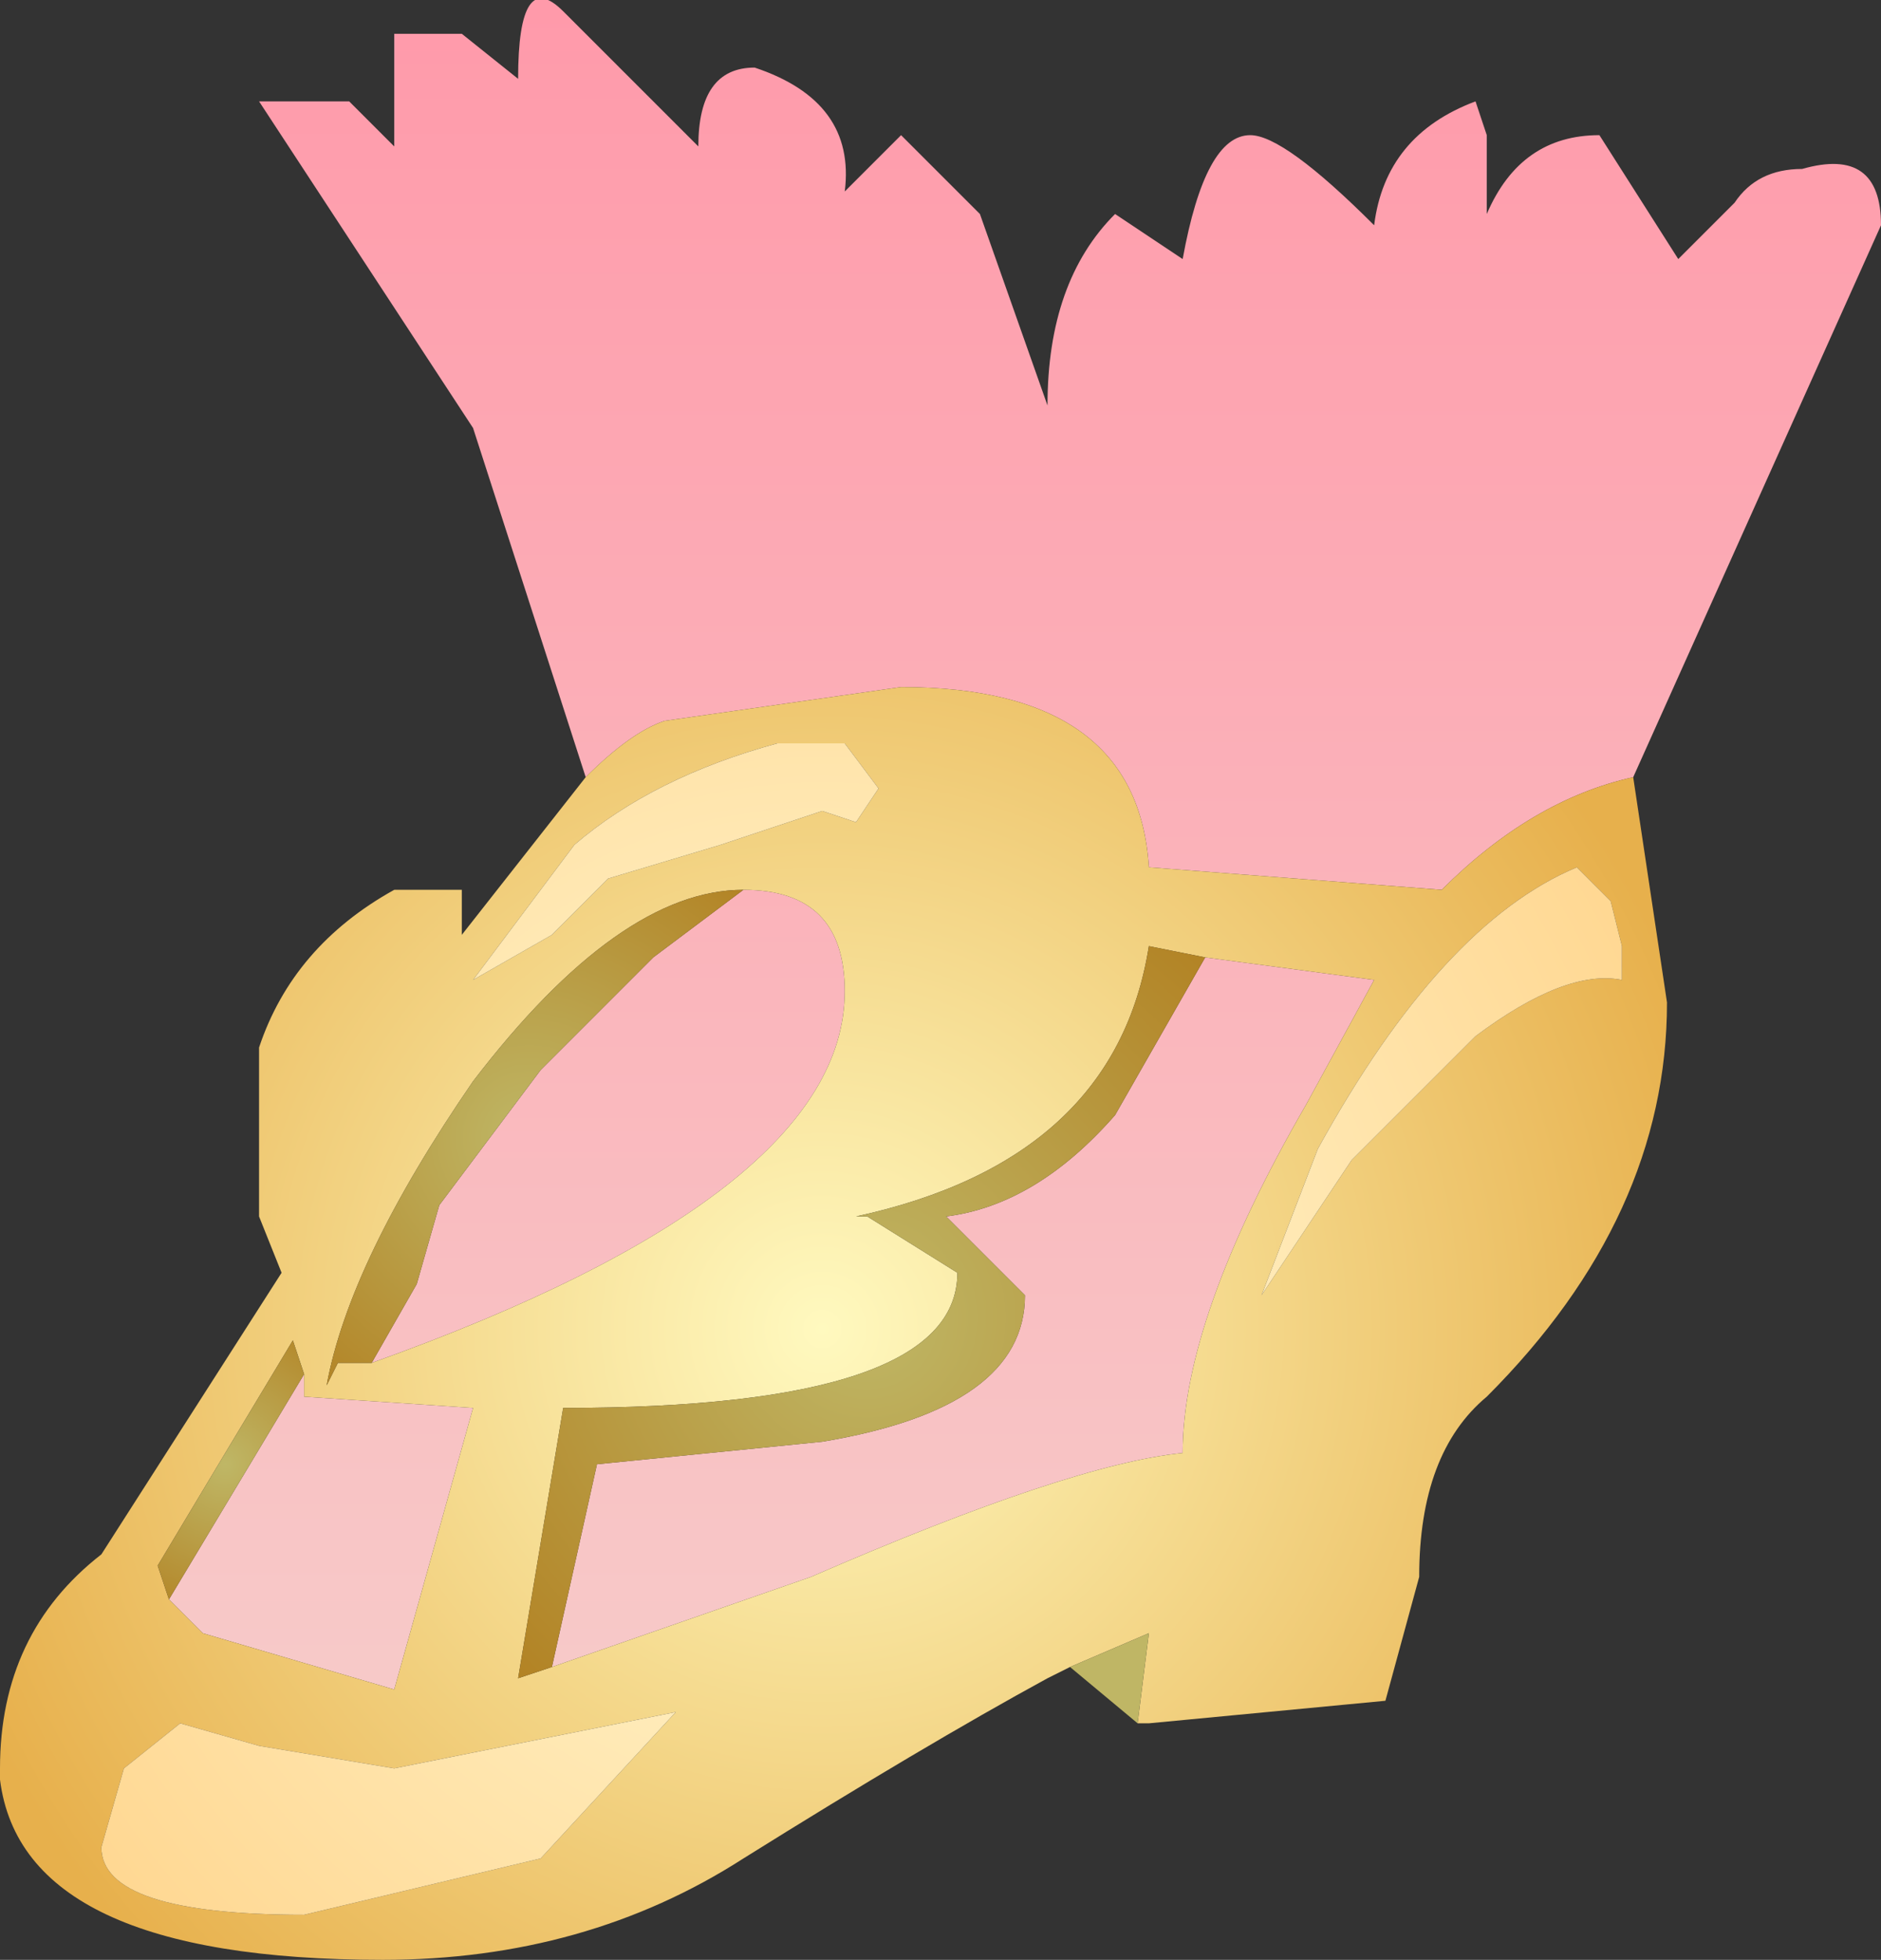 <svg xmlns="http://www.w3.org/2000/svg" xmlns:ffdec="https://www.free-decompiler.com/flash" xmlns:xlink="http://www.w3.org/1999/xlink" ffdec:objectType="frame" width="8.35" height="8.7"><rect width="100%" height="100%" fill="#333333" stroke="none"/><use ffdec:characterId="1" xlink:href="#a" width="8.35" height="8.7"/><defs><radialGradient id="c" cx="0" cy="0" r="819.2" gradientTransform="translate(4.8 5.6)scale(.005)" gradientUnits="userSpaceOnUse" spreadMethod="pad"><stop offset="0" stop-color="#fff9bf"/><stop offset="1" stop-color="#e7b04c"/></radialGradient><radialGradient id="d" cx="0" cy="0" r="819.2" gradientTransform="translate(5 5.55)scale(.003)" gradientUnits="userSpaceOnUse" spreadMethod="pad"><stop offset="0" stop-color="#bfb766"/><stop offset="1" stop-color="#b17d1d"/></radialGradient><radialGradient id="e" cx="0" cy="0" r="819.2" gradientTransform="translate(4.8 5.6)scale(.005)" gradientUnits="userSpaceOnUse" spreadMethod="pad"><stop offset="0" stop-color="#fffbd9"/><stop offset=".992" stop-color="#ffd791"/></radialGradient><radialGradient id="f" cx="0" cy="0" r="819.2" gradientTransform="translate(2.15 6.2)scale(.001)" gradientUnits="userSpaceOnUse" spreadMethod="pad"><stop offset="0" stop-color="#bfb766"/><stop offset="1" stop-color="#b17d1d"/></radialGradient><radialGradient id="g" cx="0" cy="0" r="819.2" gradientTransform="translate(3.5 4.75)scale(.002)" gradientUnits="userSpaceOnUse" spreadMethod="pad"><stop offset="0" stop-color="#bfb766"/><stop offset="1" stop-color="#b17d1d"/></radialGradient><radialGradient id="h" cx="0" cy="0" r="819.2" gradientTransform="matrix(.39 0 0 .39 3.2 2.3)" gradientUnits="userSpaceOnUse" spreadMethod="pad"><stop offset="0" stop-color="#bfb766"/><stop offset="1" stop-color="#b17d1d"/></radialGradient><linearGradient id="b" x1="-819.2" x2="819.2" gradientTransform="matrix(.001 -.006 .002 0 4.4 4.35)" gradientUnits="userSpaceOnUse" spreadMethod="pad"><stop offset="0" stop-color="#f5d7d1"/><stop offset="1" stop-color="#ff98a9"/></linearGradient><g id="a" fill-rule="evenodd"><path fill="url(#b)" d="m3.75 3.15-.5-1.55L2.3.15h.4l.2.2v-.5h.3l.25.2q0-.5.2-.3l.6.6q0-.35.25-.35.45.15.4.55L5.15.3l.35.35.3.85q0-.55.3-.85l.3.2Q6.5.3 6.7.3q.15 0 .55.4.05-.4.45-.55l.05.15v.35Q7.9.3 8.25.3l.35.55.25-.25q.1-.15.3-.15.35-.1.35.25L8.4 3.15q-.45.1-.85.5l-1.3-.1q-.05-.8-1.1-.8L4.1 2.9q-.15.05-.35.25m2.75.8.75.1-.3.55q-.55.95-.55 1.55-.5.05-1.65.55l-1.15.4.2-.9 1-.1q.9-.15.9-.65l-.35-.35q.4-.05.75-.45zm-4 1.85v.1l.75.05L2.9 7.2l-.85-.25-.15-.15zm1.95-2.15q.45 0 .45.45 0 .9-2.1 1.65L3 5.4l.1-.35.45-.6.5-.5z" transform="translate(-1.15 .3)"/><path fill="url(#c)" d="M3.75 3.15q.2-.2.35-.25l1.05-.15q1.05 0 1.1.8l1.3.1q.4-.4.85-.5l.15 1q0 .95-.8 1.75-.3.25-.3.8l-.15.55-1.05.1H6.2l.05-.4-.35.15-.1.05q-.55.3-1.35.8-.7.45-1.6.45-1.6 0-1.7-.8v-.05q0-.6.45-.95l.8-1.25-.1-.25v-.75q.15-.45.6-.7h.3v.2zM3.6 7.1l1.15-.4q1.15-.5 1.65-.55 0-.6.55-1.55l.3-.55-.75-.1-.25-.05q-.15.95-1.3 1.2H5l.4.25q0 .6-1.75.6l-.2 1.2zm3.15-1.65.4-.6.55-.55q.4-.3.65-.25V3.9l-.05-.2-.15-.15Q7.55 3.8 7 4.8zM4.6 3q-.55.15-.9.45l-.45.6.35-.2.25-.25.5-.15.45-.15.15.05.1-.15L4.9 3zM1.9 6.8l.15.15.85.25.35-1.25-.75-.05v-.1l-.05-.15-.6 1zm.9-1.05Q4.9 5 4.9 4.1q0-.45-.45-.45-.55 0-1.2.85-.55.8-.65 1.35l.05-.1zM4.15 7.3l-1.25.25-.6-.1-.35-.1-.25.2-.1.35q0 .3.9.3l1.05-.25z" transform="translate(-1.15 .3)"/><path fill="url(#d)" d="m3.6 7.1-.15.05.2-1.2q1.75 0 1.75-.6L5 5.1h-.05q1.15-.25 1.3-1.2l.25.05-.4.7q-.35.4-.75.45l.35.35q0 .5-.9.65l-1 .1z" transform="translate(-1.15 .3)"/><path fill="url(#e)" d="M6.75 5.45 7 4.8q.55-1 1.15-1.25l.15.15.05.2v.15Q8.1 4 7.7 4.3l-.55.55zM4.6 3h.3l.15.2-.1.15-.15-.05-.45.15-.5.15-.25.25-.35.2.45-.6q.35-.3.9-.45m-.45 4.3-.6.65-1.05.25q-.9 0-.9-.3l.1-.35.25-.2.35.1.6.1z" transform="translate(-1.15 .3)"/><path fill="url(#f)" d="m1.9 6.8-.05-.15.6-1 .05.15z" transform="translate(-1.15 .3)"/><path fill="url(#g)" d="m4.45 3.65-.4.3-.5.5-.45.6-.1.35-.2.35h-.15l-.05.1q.1-.55.65-1.35.65-.85 1.2-.85" transform="translate(-1.15 .3)"/><path fill="url(#h)" d="m6.2 7.35-.3-.25.35-.15z" transform="translate(-1.15 .3)"/></g></defs></svg>